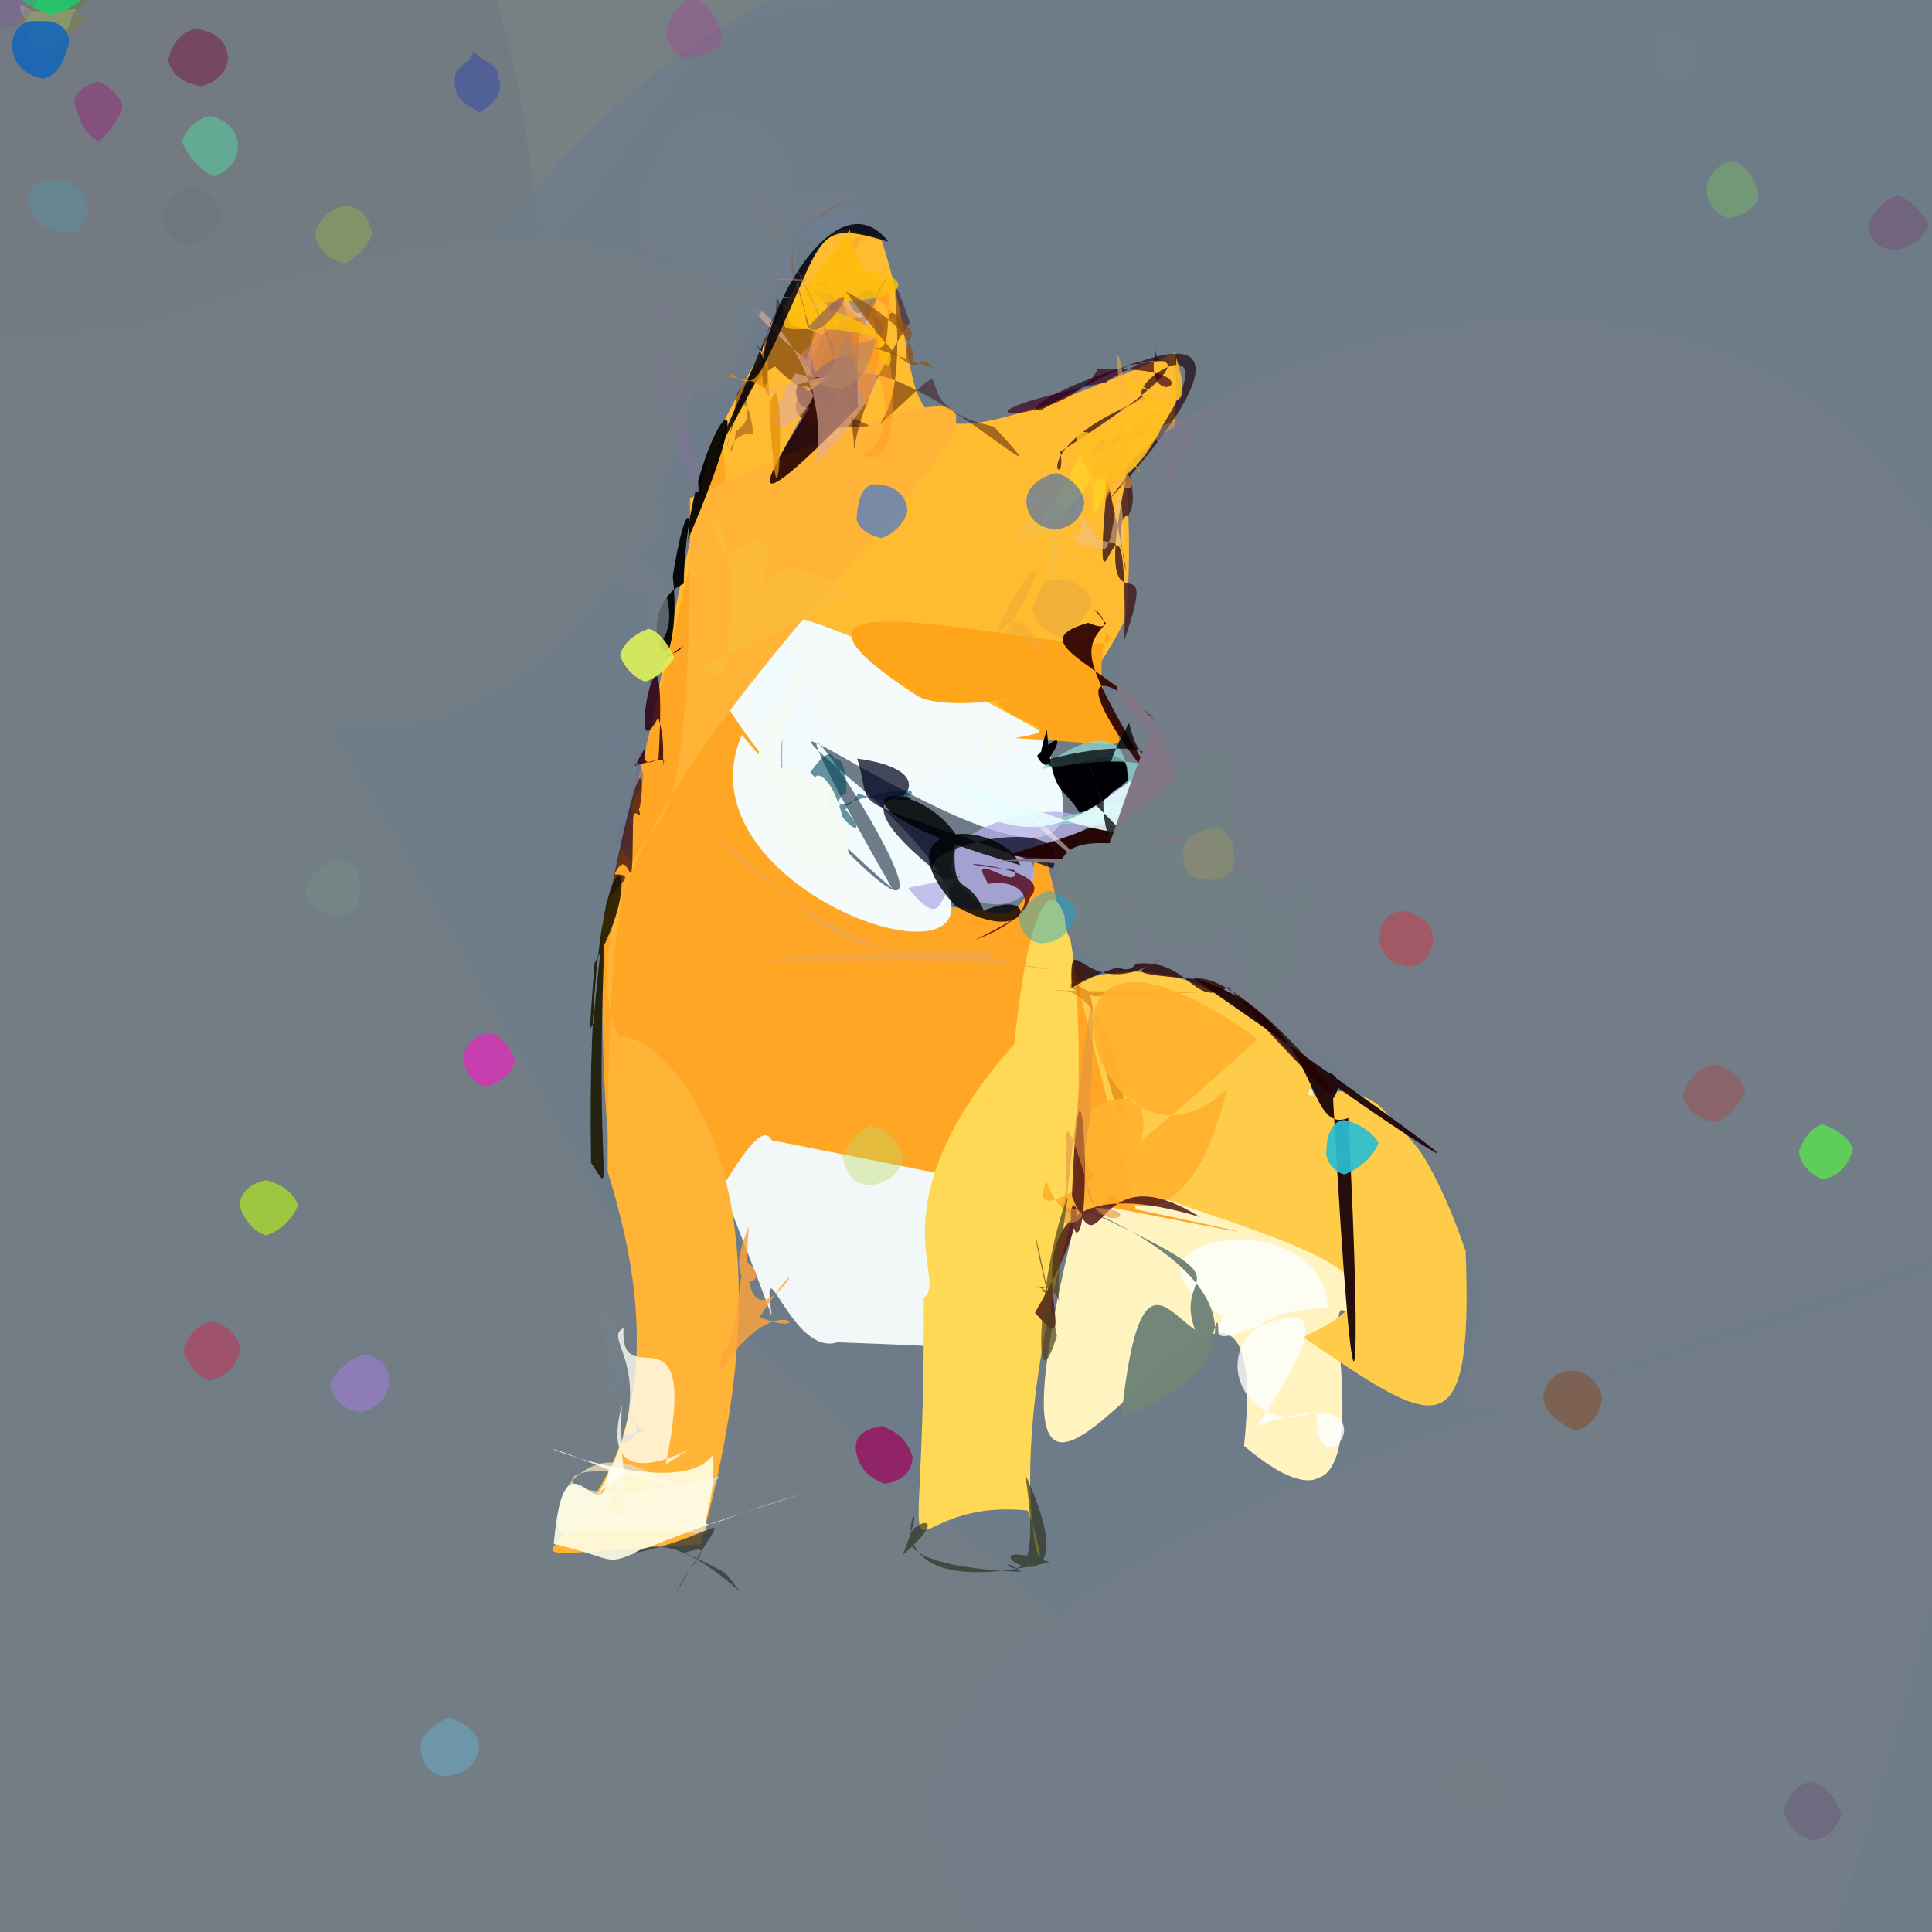 <?xml version="1.0" ?>
<svg xmlns="http://www.w3.org/2000/svg" version="1.1" width="512" height="512">
  <rect width="100%" height="100%" fill="#333333" stroke="none"/>
  <defs/>
  <g>
    <path stroke-width="0" fill="rgb(119, 128, 131)" opacity="1.016" stroke="rgb(139, 182, 153)" stroke-opacity="1.0" stroke-linecap="round" stroke-linejoin="round" d="M 223.625 1.669 C 161.461 3.994 192.774 49.512 66.417 128.988 C 58.177 122.419 55.611 110.843 54.144 87.285 C 58.325 -68.841 69.494 -69.675 85.646 -59.826 C 196.878 -32.085 204.919 -25.527 223.625 1.669"/>
    <path stroke-width="0" fill="rgb(116, 123, 130)" opacity="0.996" stroke="rgb(108, 164, 111)" stroke-opacity="1.0" stroke-linecap="round" stroke-linejoin="round" d="M 144.922 83.547 C 155.182 158.327 160.429 170.85 98.685 172.373 C -60.779 166.43 -47.741 136.505 -41.065 85.294 C -38.506 -35.473 -31.484 -40.575 48.905 -37.214 C 114.278 -39.531 133.515 -46.832 144.922 83.547"/>
    <path stroke-width="0" fill="rgb(115, 125, 134)" opacity="1.012" stroke="rgb(245, 97, 201)" stroke-opacity="1.0" stroke-linecap="round" stroke-linejoin="round" d="M 490.785 531.697 C 350.871 582.886 327.623 574.882 -39.528 555.348 C -75.762 413.137 -51.653 351.971 -47.737 136.961 C -54.354 98.422 -58.181 85.384 144.717 84.586 C 262.762 80.417 394.648 32.966 490.785 531.697"/>
    <path stroke-width="0" fill="rgb(111, 125, 137)" opacity="0.994" stroke="rgb(144, 236, 18)" stroke-opacity="1.0" stroke-linecap="round" stroke-linejoin="round" d="M 551.166 551.152 C 340.953 512.019 281.666 426.261 159.933 320.132 C 78.78 169.031 60.786 157.944 56.996 141.755 C 183.019 27.689 133.565 -25.167 455.249 -47.835 C 555.063 -124.773 573.009 -219.415 551.166 551.152"/>
    <path stroke-width="0" fill="rgb(261, 243, 192)" opacity="1.03" stroke="rgb(5, 212, 198)" stroke-opacity="1.0" stroke-linecap="round" stroke-linejoin="round" d="M 367.16 367.309 C 335.657 300.203 380.298 425.966 329.694 383.197 C 339.924 284.013 245.248 477.25 287.578 313.178 C 240.265 245.595 287.623 227.956 280.481 305.358 C 375.008 218.842 340.398 339.331 367.16 367.309"/>
    <path stroke-width="0" fill="rgb(242, 247, 247)" opacity="1.012" stroke="rgb(249, 203, 117)" stroke-opacity="1.0" stroke-linecap="round" stroke-linejoin="round" d="M 256.666 348.027 C 238.516 359.181 289.261 358.101 221.931 355.721 C 209.867 359.659 201.596 327.691 204.506 348.668 C 185.673 298.297 180.012 293.387 195.254 290.461 C 263.624 316.23 252.037 282.726 256.666 348.027"/>
    <path stroke-width="0" fill="rgb(262, 204, 74)" opacity="1.082" stroke="rgb(30, 163, 36)" stroke-opacity="1.0" stroke-linecap="round" stroke-linejoin="round" d="M 388.41 331.595 C 390.459 385.584 380.346 378.213 345.277 354.324 C 386.016 336.152 328.322 327.376 283.813 308.165 C 230.899 286.259 299.585 219.583 348.152 286.669 C 340.572 300.689 365.693 264.915 388.41 331.595"/>
    <path stroke-width="0" fill="rgb(261, 188, 49)" opacity="0.998" stroke="rgb(133, 105, 67)" stroke-opacity="1.0" stroke-linecap="round" stroke-linejoin="round" d="M 311.546 93.406 C 317.384 242.271 146.295 254.836 235.247 73.105 C 174.481 163.723 159.595 252.103 188.265 118.412 C 224.232 50.149 217.306 60.917 233.304 62.737 C 249.407 109.953 226.176 130.095 311.546 93.406"/>
    <path stroke-width="0" fill="rgb(263, 166, 36)" opacity="1" stroke="rgb(116, 144, 4)" stroke-opacity="1.0" stroke-linecap="round" stroke-linejoin="round" d="M 300.993 320.484 C 317.014 323.908 388.607 338.814 204.502 302.178 C 196.492 286.777 157.715 415.585 159.639 244.714 C 229.508 -33.917 144.65 238.154 260.116 241.065 C 290.233 254.004 255.653 148.308 300.993 320.484"/>
    <path stroke-width="0" fill="rgb(244, 253, 262)" opacity="0.974" stroke="rgb(156, 157, 240)" stroke-opacity="1.0" stroke-linecap="round" stroke-linejoin="round" d="M 228.095 208.752 C 303.482 276.001 175.691 243.45 196.59 194.753 C 300.605 316.369 169.462 118.399 236.366 235.368 C 182.38 189.393 142.509 118.922 275.116 193.411 C 313.289 270.434 172.392 161.771 228.095 208.752"/>
    <path stroke-width="0" fill="rgb(270, 180, 55)" opacity="1.053" stroke="rgb(91, 111, 177)" stroke-opacity="1.0" stroke-linecap="round" stroke-linejoin="round" d="M 171.958 285.833 C 135.634 260.253 224.826 269.328 185.611 409.252 C 94.256 413.998 196.252 421.879 161.044 310.552 C 160.65 160.969 183.872 281.805 182.834 132.024 C 375.941 43.897 104.079 218.426 171.958 285.833"/>
    <path stroke-width="0" fill="rgb(267, 217, 85)" opacity="1.018" stroke="rgb(170, 171, 53)" stroke-opacity="1.0" stroke-linecap="round" stroke-linejoin="round" d="M 283.964 323.534 C 260.778 405.037 283.353 430.795 272.326 400.298 C 233.45 396.407 245.242 435.886 244.798 343.903 C 251.621 339.336 230.979 319.637 268.808 276.587 C 275.716 208.427 291.31 236.219 283.964 323.534"/>
    <path stroke-width="0" fill="rgb(227, 215, 186)" opacity="0.821" stroke="rgb(80, 92, 145)" stroke-opacity="1.0" stroke-linecap="round" stroke-linejoin="round" d="M 160.113 399.695 C 178.567 381.064 143.712 384.427 148.337 406.271 C 208.583 404.169 177.286 412.952 190.55 391.216 C 134.841 405.767 143.571 376.334 187.385 398.491 C 138.819 369.257 179.188 410.041 160.113 399.695"/>
    <path stroke-width="0" fill="rgb(255, 165, 59)" opacity="0.808" stroke="rgb(166, 64, 118)" stroke-opacity="1.0" stroke-linecap="round" stroke-linejoin="round" d="M 196.997 333.767 C 207.568 340.45 189.419 345.401 198.482 325.089 C 194.383 370.499 222.281 317.64 201.284 349.036 C 217.499 355.687 206.043 339.431 190.719 363.709 C 191.881 350.896 192.762 369.519 196.997 333.767"/>
    <path stroke-width="0" fill="rgb(264, 260, 230)" opacity="0.894" stroke="rgb(50, 94, 209)" stroke-opacity="1.0" stroke-linecap="round" stroke-linejoin="round" d="M 189.018 385.417 C 190.23 409.753 175.405 406.592 212.393 395.992 C 146.039 416.388 174.875 415.896 146.753 409.124 C 149.754 375.037 159.529 409.418 161.32 389.505 C 119.855 372.885 178.359 400.988 189.018 385.417"/>
    <path stroke-width="0" fill="rgb(115, 125, 135)" opacity="0.999" stroke="rgb(72, 30, 75)" stroke-opacity="1.0" stroke-linecap="round" stroke-linejoin="round" d="M 445.217 623.124 C -29.853 434.834 496.184 361.838 515.861 332.204 C 263.936 417.625 494.89 360.282 317.228 257.772 C 245.105 259.319 308.106 221.615 298.098 124.088 C 351.304 65.141 700 -16.184 445.217 623.124"/>
    <path stroke-width="0" fill="rgb(170, 105, 29)" opacity="0.714" stroke="rgb(146, 236, 81)" stroke-opacity="1.0" stroke-linecap="round" stroke-linejoin="round" d="M 194.335 80.276 C 198.573 110.857 199.795 110.546 195.036 114.331 C 193.4 126.208 191.653 114.088 199.665 115.062 C 198.479 105.131 196.649 107.08 195.436 108.388 C 197.431 98.29 200.099 118.046 194.335 80.276"/>
    <path stroke-width="0" fill="rgb(68, 31, 31)" opacity="0.862" stroke="rgb(33, 182, 73)" stroke-opacity="1.0" stroke-linecap="round" stroke-linejoin="round" d="M 293.467 127.062 C 304.792 178.139 291.75 131.039 300.09 137.371 C 296.828 135.604 302.633 137.859 298.955 124.119 C 287.649 176.32 308.894 137.571 297.986 169.649 C 298.928 111.357 288.673 180.436 293.467 127.062"/>
    <path stroke-width="0" fill="rgb(269, 165, 26)" opacity="1.067" stroke="rgb(149, 5, 211)" stroke-opacity="1.0" stroke-linecap="round" stroke-linejoin="round" d="M 268.904 195.599 C 284.355 193.067 269.611 192.428 263.934 186.055 C 294.191 179.746 251.02 191.069 242.198 183.803 C 181.735 144.252 307.187 180.669 293.115 167.594 C 285.6 201.693 317.684 198.358 268.904 195.599"/>
    <path stroke-width="0" fill="rgb(30, -11, 16)" opacity="0.676" stroke="rgb(172, 68, 187)" stroke-opacity="1.0" stroke-linecap="round" stroke-linejoin="round" d="M 303.548 105.58 C 295.462 101.758 338.032 76.565 293.49 132.947 C 329.323 93.578 324.379 80.753 275.565 108.833 C 264.191 107.272 353.069 73.719 280.986 119.731 C 283.271 131.584 269.789 119.121 303.548 105.58"/>
    <path stroke-width="0" fill="rgb(59, -16, 26)" opacity="0.693" stroke="rgb(63, 146, 150)" stroke-opacity="1.0" stroke-linecap="round" stroke-linejoin="round" d="M 294.383 101.061 C 288.61 102.492 309.789 93.313 298.814 96.751 C 320.493 93.497 303.516 99.308 306.673 91.226 C 300.625 112.897 327.353 96.642 290.862 97.872 C 283.277 113.332 239.156 112.325 294.383 101.061"/>
    <path stroke-width="0" fill="rgb(-13, -27, -12)" opacity="0.932" stroke="rgb(56, 242, 114)" stroke-opacity="1.0" stroke-linecap="round" stroke-linejoin="round" d="M 178.29 152.708 C 181.253 134.191 183.573 134.059 182.294 143.051 C 206.393 87.081 181.609 113.896 181.215 154.66 C 169.511 160.017 174.076 179.541 181.105 171.171 C 168.51 179.485 181.261 179.381 178.29 152.708"/>
    <path stroke-width="0" fill="rgb(36, -2, -19)" opacity="0.892" stroke="rgb(178, 75, 207)" stroke-opacity="1.0" stroke-linecap="round" stroke-linejoin="round" d="M 218.799 87.876 C 233.099 81.252 226.077 80.787 227.398 107.855 C 182.11 154.437 214.824 108.593 224.941 91.194 C 212.18 125.605 207.194 95.335 214.06 103.665 C 233.931 91.189 204.695 111.748 218.799 87.876"/>
    <path stroke-width="0" fill="rgb(-14, -2, 4)" opacity="1" stroke="rgb(224, 148, 224)" stroke-opacity="1.0" stroke-linecap="round" stroke-linejoin="round" d="M 289.376 222.14 C 286.655 212.789 277.885 225.694 299.077 206.598 C 299.666 191.822 278.137 209.778 274.862 200.239 C 288.796 185.984 270.261 216.084 277.419 193.434 C 279.3 215.418 282.317 204.826 289.376 222.14"/>
    <path stroke-width="0" fill="rgb(39, 44, 26)" opacity="0.638" stroke="rgb(108, 154, 4)" stroke-opacity="1.0" stroke-linecap="round" stroke-linejoin="round" d="M 239.223 412.091 C 251.07 382.623 220.486 427.637 278.175 413.989 C 249.402 404.358 291.842 434.554 271.663 390.638 C 278.036 430.603 259.73 408.5 270.607 416.557 C 211.965 413.945 262.604 391.825 239.223 412.091"/>
    <path stroke-width="0" fill="rgb(117, 129, 139)" opacity="0.727" stroke="rgb(168, 73, 157)" stroke-opacity="1.0" stroke-linecap="round" stroke-linejoin="round" d="M 148.652 359.927 C 194.724 388.149 142.682 383.945 170.55 379.433 C 174.676 379.619 162.897 382.258 158.922 346.567 C 147.818 385.459 154.871 364.089 158.74 345.524 C 173.205 361.992 168.009 375.467 148.652 359.927"/>
    <path stroke-width="0" fill="rgb(69, 17, -14)" opacity="0.501" stroke="rgb(34, 76, 145)" stroke-opacity="1.0" stroke-linecap="round" stroke-linejoin="round" d="M 230.564 112.861 C 197.196 116.628 213.999 94.539 224.874 105.281 C 189.886 66.36 218.702 73.186 195.41 104.084 C 188.203 148.458 194.203 71.636 225.037 104.116 C 229.339 75.536 168.284 84.248 230.564 112.861"/>
    <path stroke-width="0" fill="rgb(46, -5, 20)" opacity="0.849" stroke="rgb(146, 166, 166)" stroke-opacity="1.0" stroke-linecap="round" stroke-linejoin="round" d="M 175.869 202.429 C 175.423 199.99 176.402 196.433 174.434 190.134 C 164.939 208.241 177.376 148.968 174.531 201.081 C 166.815 205.685 174.812 191.162 168.227 202.986 C 180.25 199.27 174.293 203.01 175.869 202.429"/>
    <path stroke-width="0" fill="rgb(51, 0, -14)" opacity="0.446" stroke="rgb(228, 93, 111)" stroke-opacity="1.0" stroke-linecap="round" stroke-linejoin="round" d="M 233.141 112.517 C 243.536 97.664 231.845 58.716 241.091 85.431 C 218.01 119.786 231.253 133.24 223.388 100.301 C 238.024 90.058 287.865 139.35 263.338 113.027 C 235.157 107.128 259.62 88.463 233.141 112.517"/>
    <path stroke-width="0" fill="rgb(227, 173, 154)" opacity="0.631" stroke="rgb(205, 179, 25)" stroke-opacity="1.0" stroke-linecap="round" stroke-linejoin="round" d="M 199.801 104.851 C 239.893 91.37 187.85 134.807 210.777 98.93 C 246.817 108.683 225.616 53.746 213.724 95.297 C 177.783 66.252 222.687 85.73 216.208 123.123 C 254.421 80.517 215.324 103.283 199.801 104.851"/>
    <path stroke-width="0" fill="rgb(238, 194, 139)" opacity="0.565" stroke="rgb(205, 145, 103)" stroke-opacity="1.0" stroke-linecap="round" stroke-linejoin="round" d="M 292.24 145.316 C 280.417 118.596 256.454 141.576 284.997 129.325 C 290.944 152.692 275.967 142.013 291.638 145.015 C 296.166 150.376 295.836 111.096 298.153 144.761 C 271.059 137.715 291.131 146.524 292.24 145.316"/>
    <path stroke-width="0" fill="rgb(114, 109, 141)" opacity="0.636" stroke="rgb(177, 115, 184)" stroke-opacity="1.0" stroke-linecap="round" stroke-linejoin="round" d="M 154.009 192.142 C 168.606 202.204 170.66 198.486 167.2 211.058 C 170.268 216.913 157.298 218.486 167.411 228.255 C 167.943 208.552 168.177 213.413 163.13 218.018 C 175.022 203.784 172.862 203.33 154.009 192.142"/>
    <path stroke-width="0" fill="rgb(179, 173, 231)" opacity="0.757" stroke="rgb(248, 218, 2)" stroke-opacity="1.0" stroke-linecap="round" stroke-linejoin="round" d="M 288.34 220.699 C 298.779 192.823 316.177 220.505 240.649 235.317 C 253.252 250.492 245.401 230.052 262.768 229.789 C 279.372 219.02 277.498 244.008 259.416 238.978 C 231.873 220.321 291.143 207.177 288.34 220.699"/>
    <path stroke-width="0" fill="rgb(-5, 76, 93)" opacity="0.589" stroke="rgb(186, 43, 132)" stroke-opacity="1.0" stroke-linecap="round" stroke-linejoin="round" d="M 214.707 204.73 C 227.484 186.374 217.091 227.208 227.487 210.239 C 241.857 216.798 253.411 202.121 219.603 214.577 C 218.399 195.482 224.912 199.146 224.198 210.115 C 214.938 215.449 241.344 230.587 214.707 204.73"/>
    <path stroke-width="0" fill="rgb(208, 105, -6)" opacity="0.515" stroke="rgb(88, 236, 179)" stroke-opacity="1.0" stroke-linecap="round" stroke-linejoin="round" d="M 288.775 262.871 C 276.736 257.154 292.007 251.533 285.987 261.2 C 289.259 259.632 276.027 260.493 289.994 263.995 C 327.398 262.147 342.281 263.858 279.173 262.455 C 301.55 259.043 302.854 339.076 288.775 262.871"/>
    <path stroke-width="0" fill="rgb(-1, 4, 31)" opacity="0.723" stroke="rgb(41, 158, 147)" stroke-opacity="1.0" stroke-linecap="round" stroke-linejoin="round" d="M 227.151 201.025 C 232.222 216.827 219.937 208.971 279.031 230.159 C 285.687 213.233 234.763 226.222 250.066 232.444 C 213.111 203.631 254.502 212.45 236.953 212.026 C 240.93 211.566 246.51 203.686 227.151 201.025"/>
    <path stroke-width="0" fill="rgb(53, 10, 4)" opacity="0.968" stroke="rgb(238, 156, 136)" stroke-opacity="1.0" stroke-linecap="round" stroke-linejoin="round" d="M 306.138 190.972 C 292.681 176.054 270.355 170.151 288.405 165.051 C 299.537 169.73 284.424 155.142 293.095 165.215 C 286.032 172.77 287.431 175.609 307.671 209.912 C 282.52 178.815 289.22 175.022 306.138 190.972"/>
    <path stroke-width="0" fill="rgb(52, 13, 17)" opacity="0.739" stroke="rgb(186, 79, 101)" stroke-opacity="1.0" stroke-linecap="round" stroke-linejoin="round" d="M 167.772 217.28 C 167.863 212.512 171.149 219.756 168.805 213.089 C 169.627 223.791 173.995 175.471 160.625 242.415 C 159.41 236.234 170.673 231.672 162.872 231.692 C 167.256 221.965 167.492 244.515 167.772 217.28"/>
    <path stroke-width="0" fill="rgb(27, 22, -2)" opacity="0.879" stroke="rgb(57, 64, 14)" stroke-opacity="1.0" stroke-linecap="round" stroke-linejoin="round" d="M 157.909 271.861 C 156.84 267.809 155.433 282.694 157.571 255.196 C 175.012 225.666 154.877 207.657 156.641 308.175 C 163.571 318.531 156.938 314.048 160.649 239.34 C 153.784 294.802 158.689 279.8 157.909 271.861"/>
    <path stroke-width="0" fill="rgb(253, 258, 257)" opacity="0.804" stroke="rgb(6, 17, 173)" stroke-opacity="1.0" stroke-linecap="round" stroke-linejoin="round" d="M 348.926 373.964 C 348.265 400.287 373.735 363.235 333.098 377.961 C 370.843 321.922 312.734 368.696 324.372 348.815 C 287.792 327.838 350.769 317.153 351.955 346.723 C 314.393 346.728 326.947 383.147 348.926 373.964"/>
    <path stroke-width="0" fill="rgb(33, 11, 12)" opacity="0.978" stroke="rgb(136, 228, 252)" stroke-opacity="1.0" stroke-linecap="round" stroke-linejoin="round" d="M 316.14 259.171 C 410.644 324.758 382.011 307.799 352.909 287.072 C 344.091 282.623 359.129 282.533 353.284 291.172 C 359.01 395.433 361.22 370.215 357.3 296.279 C 345.118 301.035 351.354 269.424 316.14 259.171"/>
    <path stroke-width="0" fill="rgb(-4, -7, -1)" opacity="0.808" stroke="rgb(81, 97, 150)" stroke-opacity="1.0" stroke-linecap="round" stroke-linejoin="round" d="M 253.217 221 C 239.911 202.323 210.745 212.412 270.382 229.275 C 265.159 216.787 232.196 216.943 253.067 239.945 C 272.786 251.897 276.34 234.485 260.703 241.355 C 256.181 230.567 251.834 239.653 253.217 221"/>
    <path stroke-width="0" fill="rgb(282, 268, 245)" opacity="0.78" stroke="rgb(160, 222, 69)" stroke-opacity="1.0" stroke-linecap="round" stroke-linejoin="round" d="M 176.423 388.122 C 197.39 374.189 156.287 404.305 164.788 372.512 C 163.73 396.689 169.146 386.983 158.511 395.811 C 176.746 363.547 158.825 354.898 165.265 351.953 C 164.058 370.799 185.704 342.905 176.423 388.122"/>
    <path stroke-width="0" fill="rgb(114, 132, 120)" opacity="0.983" stroke="rgb(47, 242, 175)" stroke-opacity="1.0" stroke-linecap="round" stroke-linejoin="round" d="M 318.622 356.635 C 320.396 363.589 322.906 342.66 322.876 353.813 C 312.569 357.726 302.739 322.26 297.152 375.636 C 340.076 359.204 321.892 333.818 284.367 319.081 C 338.601 344.051 306.261 333.466 318.622 356.635"/>
    <path stroke-width="0" fill="rgb(38, -12, -2)" opacity="0.768" stroke="rgb(241, 186, 64)" stroke-opacity="1.0" stroke-linecap="round" stroke-linejoin="round" d="M 283.988 261.767 C 283.316 243.079 287.093 267.083 307.676 254.141 C 304.264 257.05 294.508 257.757 316.314 259.403 C 333.399 255.974 384.842 328.473 325.498 261.518 C 313.473 269.37 315.444 243.922 283.988 261.767"/>
    <path stroke-width="0" fill="rgb(-13, -2, 14)" opacity="0.851" stroke="rgb(132, 6, 52)" stroke-opacity="1.0" stroke-linecap="round" stroke-linejoin="round" d="M 202.595 102.768 C 206.131 97.314 195.312 83.659 202.002 93.44 C 201.293 90.236 216.006 59.939 189.43 120.586 C 222.14 65.784 210.223 56.434 235.433 64.08 C 220.667 44.898 198.033 89.71 202.595 102.768"/>
    <path stroke-width="0" fill="rgb(33, -2, -14)" opacity="0.945" stroke="rgb(182, 100, 144)" stroke-opacity="1.0" stroke-linecap="round" stroke-linejoin="round" d="M 306.539 193.242 C 301.22 191.774 312.434 220.235 303.502 221.072 C 300.28 192.687 319.632 203.352 297.876 221.141 C 291.646 222.274 326.961 232.134 266.813 226.665 C 285.463 220.821 308.987 216.403 306.539 193.242"/>
    <path stroke-width="0" fill="rgb(198, 124, 117)" opacity="0.551" stroke="rgb(140, 149, 245)" stroke-opacity="1.0" stroke-linecap="round" stroke-linejoin="round" d="M 218.185 74.405 C 227.294 93.642 202.292 91.25 216.342 98.59 C 232.128 68.347 208.872 72.13 181.608 77.308 C 202.79 83.702 178.474 100.636 188.833 75.692 C 218.946 69.737 247.442 83.511 218.185 74.405"/>
    <path stroke-width="0" fill="rgb(82, 6, 25)" opacity="0.802" stroke="rgb(61, 25, 4)" stroke-opacity="1.0" stroke-linecap="round" stroke-linejoin="round" d="M 273.023 237.816 C 281.399 228.646 238.517 227.394 268.814 230.548 C 270.553 237.183 255.381 223.903 261.918 234.244 C 271.655 232.375 279.019 241.496 258.283 249.129 C 271.345 242.652 271.703 241.414 273.023 237.816"/>
    <path stroke-width="0" fill="rgb(268, 178, 46)" opacity="0.928" stroke="rgb(86, 245, 59)" stroke-opacity="1.0" stroke-linecap="round" stroke-linejoin="round" d="M 277.307 312.987 C 276.136 316.291 268.237 334.556 333.316 275.379 C 263.12 224.425 290.664 321.374 325.12 288.627 C 310.811 349.955 273.047 303.606 291.808 292.487 C 319.669 281.025 288.307 344.704 277.307 312.987"/>
    <path stroke-width="0" fill="rgb(258, 251, 236)" opacity="0.481" stroke="rgb(240, 203, 160)" stroke-opacity="1.0" stroke-linecap="round" stroke-linejoin="round" d="M 260.759 185.333 C 260.237 203.612 266.283 214.551 296.443 236.198 C 300.839 216.586 308.955 217.456 305.874 210.863 C 308.207 258.378 267.677 232.788 287.312 228.82 C 256.606 198.524 267.261 216.949 260.759 185.333"/>
    <path stroke-width="0" fill="rgb(79, 21, 22)" opacity="0.845" stroke="rgb(88, 37, 250)" stroke-opacity="1.0" stroke-linecap="round" stroke-linejoin="round" d="M 274.276 347.883 C 294.486 313.113 279.511 315.89 285.087 326.574 C 289.953 328.856 286.342 260.029 284.065 316.943 C 292.787 339.191 288.918 304.409 317.944 322.496 C 253.88 303.241 292.361 368.955 274.276 347.883"/>
    <path stroke-width="0" fill="rgb(109, 131, 155)" opacity="0.393" stroke="rgb(126, 163, 93)" stroke-opacity="1.0" stroke-linecap="round" stroke-linejoin="round" d="M 202.763 71.179 C 210.99 65.124 219.395 72.642 204.65 67.003 C 209.711 61.542 211.833 34.69 206.906 61.202 C 207.851 69.51 227.792 58.058 229.94 56.421 C 199.081 53.695 220.076 81.218 202.763 71.179"/>
    <path stroke-width="0" fill="rgb(114, 125, 136)" opacity="0.865" stroke="rgb(209, 48, 130)" stroke-opacity="1.0" stroke-linecap="round" stroke-linejoin="round" d="M 230.157 50.463 C 193.446 51.409 179.092 47.862 183.923 66.869 C 163.294 98.307 159.605 109.078 181.84 105.595 C 231.958 60.987 208.419 18.749 178.864 33.211 C 149.192 82.906 190.379 72.336 230.157 50.463"/>
    <path stroke-width="0" fill="rgb(256, 136, 23)" opacity="0.477" stroke="rgb(24, 219, 248)" stroke-opacity="1.0" stroke-linecap="round" stroke-linejoin="round" d="M 229.647 108.45 C 224.055 89.376 222.016 82.284 238.32 84.228 C 215.782 65.241 233.379 73.687 228.184 87.924 C 234.104 94.381 231.064 90.397 232.269 75.512 C 232.354 82.281 241.229 62.203 229.647 108.45"/>
    <path stroke-width="0" fill="rgb(262, 151, 29)" opacity="0.458" stroke="rgb(103, 59, 33)" stroke-opacity="1.0" stroke-linecap="round" stroke-linejoin="round" d="M 228.371 62.613 C 215.192 66.52 218.932 79.97 234.861 89.618 C 239.556 115.26 234.305 124.532 228.498 120.209 C 239.474 118.5 235.681 81.302 216.02 98.737 C 212.342 83.639 219.532 85.51 228.371 62.613"/>
    <path stroke-width="0" fill="rgb(229, 143, 13)" opacity="0.76" stroke="rgb(185, 2, 196)" stroke-opacity="1.0" stroke-linecap="round" stroke-linejoin="round" d="M 177.762 99.865 C 190.818 80.724 194.948 114.113 203.4 94.838 C 206.233 172.267 209.219 80.172 203.37 110.572 C 208.966 93.137 175.515 104.114 174.481 96.077 C 194.231 109.104 194.984 83.18 177.762 99.865"/>
    <path stroke-width="0" fill="rgb(123, 118, 144)" opacity="0.905" stroke="rgb(66, 116, 174)" stroke-opacity="1.0" stroke-linecap="round" stroke-linejoin="round" d="M 179.27 99.833 C 177.396 94.159 196.348 167.687 174.649 105.261 C 151.178 112.478 135.227 140.27 162.646 110.648 C 175.239 107.032 175.81 101.653 170.59 60.854 C 187.613 113.96 180.208 112.64 179.27 99.833"/>
    <path stroke-width="0" fill="rgb(181, 131, 98)" opacity="0.595" stroke="rgb(72, 96, 46)" stroke-opacity="1.0" stroke-linecap="round" stroke-linejoin="round" d="M 221.097 90.118 C 212.846 91.513 252.106 93.768 223.122 77.472 C 240.93 79.974 228.682 114.882 213.976 98.65 C 212.834 111.241 238.075 78.802 214.909 76.868 C 223.366 82.589 229.762 100.444 221.097 90.118"/>
    <path stroke-width="0" fill="rgb(117, 125, 132)" opacity="0.608" stroke="rgb(147, 244, 164)" stroke-opacity="1.0" stroke-linecap="round" stroke-linejoin="round" d="M 224.869 79.095 C 177.48 77.461 205.953 84.05 185.138 97.654 C 170.636 166.084 108.932 262.263 -44.088 119.888 C 179.74 18.023 155.975 85.274 226.561 78.603 C 237.651 70.533 227.431 91.133 224.869 79.095"/>
    <path stroke-width="0" fill="rgb(116, 124, 133)" opacity="0.969" stroke="rgb(109, 130, 136)" stroke-opacity="1.0" stroke-linecap="round" stroke-linejoin="round" d="M 197.428 92.006 C 200.434 83.481 152.959 83.864 166.594 96.799 C 180.227 127.511 153.783 136.763 171.908 81.346 C 151.971 91.024 161.002 76.323 159.378 74.092 C 187.574 97.679 184.858 119.871 197.428 92.006"/>
    <path stroke-width="0" fill="rgb(125, 121, 144)" opacity="0.605" stroke="rgb(70, 32, 100)" stroke-opacity="1.0" stroke-linecap="round" stroke-linejoin="round" d="M 287.556 121.214 C 297.662 109.659 287.603 122.809 298.385 130.348 C 280.318 117.321 314.526 97.996 308.893 136.782 C 310.275 126.243 314.788 108.421 335.08 103.133 C 324.481 108.658 326.869 104.213 287.556 121.214"/>
    <path stroke-width="0" fill="rgb(225, 145, 68)" opacity="0.591" stroke="rgb(47, 230, 138)" stroke-opacity="1.0" stroke-linecap="round" stroke-linejoin="round" d="M 281.453 320.204 C 284.887 312.626 277.872 278.543 290.064 320.101 C 309.243 320.529 280.927 333.855 288.825 297.323 C 290.816 249.275 289.514 256.393 281.96 324.049 C 286.778 324.971 289.922 319.661 281.453 320.204"/>
    <path stroke-width="0" fill="rgb(251, 176, 72)" opacity="0.535" stroke="rgb(224, 116, 184)" stroke-opacity="1.0" stroke-linecap="round" stroke-linejoin="round" d="M 305.356 117.699 C 290.665 104.033 297.034 70.063 299.447 122.565 C 296.89 116.013 299.364 88.906 296.182 120.58 C 308.402 140.386 286.405 119.09 286.564 129.28 C 288.689 121.109 284.568 115.914 305.356 117.699"/>
    <path stroke-width="0" fill="rgb(270, 213, 35)" opacity="0.669" stroke="rgb(230, 175, 178)" stroke-opacity="1.0" stroke-linecap="round" stroke-linejoin="round" d="M 308.858 104.64 C 298.113 118.492 288.55 132.546 273.042 142.176 C 291.787 118.462 289.136 98.388 289.735 136.847 C 314.741 96.632 287.613 103.943 302.616 125.737 C 283.364 102.542 308.701 134.898 308.858 104.64"/>
    <path stroke-width="0" fill="rgb(255, 168, 32)" opacity="0.641" stroke="rgb(203, 244, 116)" stroke-opacity="1.0" stroke-linecap="round" stroke-linejoin="round" d="M 282.317 137.466 C 296.535 121.705 294.35 105.71 292.619 133.522 C 309.95 94.572 294.336 124.915 304.287 111.803 C 308.646 114.719 281.615 125.291 311.336 106.057 C 290.688 126.821 295.986 117.033 282.317 137.466"/>
    <path stroke-width="0" fill="rgb(241, 190, 77)" opacity="0.658" stroke="rgb(65, 216, 8)" stroke-opacity="1.0" stroke-linecap="round" stroke-linejoin="round" d="M 296.513 116.771 C 280.502 138.091 283.075 144.045 277.842 130.608 C 274.192 140.217 281.909 128.817 277.089 159.887 C 279.157 145.539 286.776 139.055 269.055 142.527 C 274.781 130.43 272.974 152.956 296.513 116.771"/>
    <path stroke-width="0" fill="rgb(83, 66, 23)" opacity="0.712" stroke="rgb(90, 90, 4)" stroke-opacity="1.0" stroke-linecap="round" stroke-linejoin="round" d="M 274.725 340.913 C 281.498 343.571 273.39 342.456 277.24 341.027 C 275.13 333.48 270.828 308.97 280.097 353.99 C 273.094 376.366 275.52 335.421 282.967 317.135 C 276.547 359.951 286.156 341.154 274.725 340.913"/>
    <path stroke-width="0" fill="rgb(240, 169, 56)" opacity="0.505" stroke="rgb(221, 115, 83)" stroke-opacity="1.0" stroke-linecap="round" stroke-linejoin="round" d="M 297.434 239.767 C 309.389 180.641 319.286 206.498 300.381 236.696 C 281.911 183.044 272.94 151.016 262.636 170.664 C 274.22 143.895 280.52 146.095 266.189 167.914 C 275.413 166.161 288.3 187.245 297.434 239.767"/>
    <path stroke-width="0" fill="rgb(115, 125, 135)" opacity="0.773" stroke="rgb(17, 64, 56)" stroke-opacity="1.0" stroke-linecap="round" stroke-linejoin="round" d="M 170.441 143.073 C 177.043 121.957 168.058 127.701 172.829 171.728 C 182.097 168.281 176.808 142.923 159.713 147.064 C 177.133 152.196 189.416 122.993 148.821 131.662 C 160.48 158.698 177.864 166.682 170.441 143.073"/>
    <path stroke-width="0" fill="rgb(250, 188, 59)" opacity="0.707" stroke="rgb(33, 3, 29)" stroke-opacity="1.0" stroke-linecap="round" stroke-linejoin="round" d="M 226.11 157.389 C 195.227 138.792 204.545 163.743 194.942 181.242 C 209.741 133.864 202.339 141.676 192.763 147.522 C 180.249 128.133 199.524 131.941 191.702 179.058 C 177.442 177.429 187.571 177.736 226.11 157.389"/>
    <path stroke-width="0" fill="rgb(11, 20, 23)" opacity="0.734" stroke="rgb(162, 125, 252)" stroke-opacity="1.0" stroke-linecap="round" stroke-linejoin="round" d="M 297.165 218.871 C 294.29 273.592 279.076 209.499 303.116 242.763 C 286.838 220.124 299.558 210.099 296.823 235.793 C 291.785 189.411 288.272 212.423 291.389 204.141 C 293.68 224.099 321.072 254.017 297.165 218.871"/>
    <path stroke-width="0" fill="rgb(155, 149, 130)" opacity="0.711" stroke="rgb(199, 73, 61)" stroke-opacity="1.0" stroke-linecap="round" stroke-linejoin="round" d="M 319.948 213.508 C 303.401 218.102 295.885 222.582 317.198 234.464 C 302.04 224.276 306.625 216.103 286.962 237.851 C 305.412 244.198 312.052 235.263 298.396 235.006 C 301.205 230.19 323.703 208.068 319.948 213.508"/>
    <path stroke-width="0" fill="rgb(121, 143, 174)" opacity="0.667" stroke="rgb(141, 73, 180)" stroke-opacity="1.0" stroke-linecap="round" stroke-linejoin="round" d="M 212.676 215.535 C 206.019 201.91 207.325 206.629 207.465 190.904 C 203.464 221.516 219.426 216.459 227.393 212.137 C 223.551 214.894 223.148 216.931 208.858 215.255 C 210.524 215.162 215.059 217.24 212.676 215.535"/>
    <path stroke-width="0" fill="rgb(144, 216, 213)" opacity="0.715" stroke="rgb(91, 211, 235)" stroke-opacity="1.0" stroke-linecap="round" stroke-linejoin="round" d="M 275.844 203.79 C 284.413 196.409 311.954 181.239 291.404 238.486 C 305.83 236.577 334.687 216.148 274.198 218.534 C 305.263 210.337 311.844 207.776 311.967 216.758 C 316.691 198.945 294.727 200.711 275.844 203.79"/>
    <path stroke-width="0" fill="rgb(246, 251, 245)" opacity="0.979" stroke="rgb(247, 230, 75)" stroke-opacity="1.0" stroke-linecap="round" stroke-linejoin="round" d="M 201.319 210.389 C 208.505 213.412 200.036 196.231 215.793 206.85 C 216.095 202.905 223.502 207.145 225.031 228.223 C 223.253 237.143 189.575 231.477 214.336 176.72 C 221.792 169.364 196.835 184.673 201.319 210.389"/>
    <path stroke-width="0" fill="rgb(233, 254, 264)" opacity="0.883" stroke="rgb(63, 27, 242)" stroke-opacity="1.0" stroke-linecap="round" stroke-linejoin="round" d="M 301.474 222.894 C 284.847 225.928 313.121 216.054 315.207 213.951 C 305.643 185.162 293.974 227.039 264.563 217.78 C 244.992 195.448 226.339 198.675 277.993 215.859 C 318.19 231.168 328.882 206.323 301.474 222.894"/>
    <path stroke-width="0" fill="rgb(51, 55, 52)" opacity="0.763" stroke="rgb(175, 14, 186)" stroke-opacity="1.0" stroke-linecap="round" stroke-linejoin="round" d="M 196.272 421.952 C 193.487 419.675 178.194 404.875 168.006 411.607 C 194.351 406.131 194.198 395.557 179.105 422.398 C 182.887 413.766 190.775 408.584 181.422 411.487 C 195.733 418.257 191.069 416.016 196.272 421.952"/>
    <path stroke-width="0" fill="rgb(-17, -6, 4)" opacity="0.755" stroke="rgb(69, 96, 95)" stroke-opacity="1.0" stroke-linecap="round" stroke-linejoin="round" d="M 299.242 191.587 C 278.33 226.909 311.303 243.34 319.804 235.23 C 300.493 239.354 287.207 246.388 305.599 227.173 C 308.686 240.644 307.145 225.187 276.597 201.53 C 318.193 190.566 304.142 213.467 299.242 191.587"/>
    <path stroke-width="0" fill="rgb(268, 190, 7)" opacity="0.788" stroke="rgb(213, 60, 128)" stroke-opacity="1.0" stroke-linecap="round" stroke-linejoin="round" d="M 211.304 80.242 C 247.867 86.002 233.493 108.118 232.58 89.565 C 206.973 81.626 196.078 99.835 225.218 60.881 C 228.724 85.042 246.949 67.391 225.891 75.516 C 226.65 65.359 260.799 80.673 211.304 80.242"/>
    <path stroke-width="0" fill="rgb(236, 167, 82)" opacity="0.665" stroke="rgb(18, 74, 38)" stroke-opacity="1.0" stroke-linecap="round" stroke-linejoin="round" d="M 279.232 256.946 C 268.545 256.493 257.883 252.318 263.904 251.799 C 212.718 254.962 221.591 244.555 186.741 219.414 C 230.608 262.975 262.611 249.069 208.049 253.653 C 187.352 256.996 249.304 251.632 279.232 256.946"/>
    <path stroke-width="0" fill="rgb(144, 97, 85)" opacity="0.688" stroke="rgb(33, 154, 97)" stroke-opacity="1.0" stroke-linecap="round" stroke-linejoin="round" d="M 224.023 52.873 C 198.386 66.177 216.223 81.04 210.361 73.609 C 211.226 75.728 209.071 66.974 213.417 82.56 C 213.226 99.985 235.966 63.693 214.471 86.3 C 207.403 64.389 207.76 63.686 224.023 52.873"/>
    <path stroke-width="0" fill="rgb(130, 119, 134)" opacity="1.011" stroke="rgb(246, 139, 70)" stroke-opacity="1.0" stroke-linecap="round" stroke-linejoin="round" d="M 303.317 241.846 C 291.224 244.543 276.344 232.325 331.033 228.627 C 312.536 233.47 296.041 225.103 263.942 228.24 C 301.592 227.144 285.079 242.504 304.827 194.219 C 274.502 162.062 334.919 198.538 303.317 241.846"/>
    <path stroke-width="0" fill="rgb(157, 118, 95)" opacity="0.374" stroke="rgb(228, 103, 140)" stroke-opacity="1.0" stroke-linecap="round" stroke-linejoin="round" d="M 219.426 98.48 C 222.892 90.533 218.986 88.32 222.787 96.405 C 206.846 58.209 202.765 59.472 205.791 61.798 C 209.655 57.876 207.029 69.324 200.559 51.408 C 214.201 75.993 224.79 98.864 219.426 98.48"/>
    <path stroke-width="0" fill="rgb(112, 128, 132)" opacity="0.997" stroke="rgb(116, 102, 63)" stroke-opacity="1.0" stroke-linecap="round" stroke-linejoin="round" d="M 326.041 197.054 C 284.011 224.651 287.857 228.954 317.891 219.972 C 301.138 230.383 278.512 213.055 280.07 237.169 C 303.631 276.038 307.632 247.65 294.036 234.803 C 306.991 249.434 331.73 274.486 326.041 197.054"/>
    <path stroke-width="0" fill="rgb(146, 80, 12)" opacity="0.686" stroke="rgb(79, 95, 133)" stroke-opacity="1.0" stroke-linecap="round" stroke-linejoin="round" d="M 231.539 92.138 C 257.524 100.924 266.09 104.144 247.3 97.544 C 241.449 90.555 246.928 109.103 224.174 77.215 C 255.747 94.352 234.227 103.767 241.844 88.293 C 230.731 73.465 239.042 94.127 231.539 92.138"/>
    <path stroke-width="0" fill="rgb(111, 125, 131)" opacity="0.867" stroke="rgb(85, 235, 219)" stroke-opacity="1.0" stroke-linecap="round" stroke-linejoin="round" d="M 314.466 241.638 C 312.006 242.485 302.685 239.202 365.328 240.339 C 349.832 244.096 341.431 234.407 339.674 225.411 C 358.016 276.936 312.974 270.5 335.726 234 C 307.653 231.771 367.482 262.015 314.466 241.638"/>
    <path stroke-width="0" fill="rgb(277, 190, 32)" opacity="0.856" stroke="rgb(64, 113, 26)" stroke-opacity="1.0" stroke-linecap="round" stroke-linejoin="round" d="M 300.373 104.799 C 289.818 87.738 320.714 123.078 311.716 94.779 C 312.252 117.697 289.275 144.301 284.999 113.995 C 314.225 120.718 311.895 88.398 293.529 115.003 C 316.774 111.824 302.185 98.051 300.373 104.799"/>
    <path stroke-width="0" fill="rgb(45, 66, 173)" opacity="0.483" stroke="rgb(0, 0, 0)" stroke-opacity="0.0" stroke-linecap="round" stroke-linejoin="round" d="M 131.885 19.985 C 133.863 24.279 131.375 27.226 127.032 29.79 C 122.179 27.155 119.88 25.152 120.672 20.01 C 120.512 17.828 125.749 15.901 125.309 13.564 C 127.92 16.283 132.279 17.136 131.885 19.985"/>
    <path stroke-width="0" fill="rgb(119, 125, 137)" opacity="0.246" stroke="rgb(0, 0, 0)" stroke-opacity="0.0" stroke-linecap="round" stroke-linejoin="round" d="M 450.112 15.765 C 451.453 19.156 448.04 21.243 444.001 20.961 C 440.107 21.175 436.896 18.876 437.796 15.849 C 437.021 10.365 439.129 6.798 442.184 8.437 C 447.347 9.218 450.553 11.397 450.112 15.765"/>
    <path stroke-width="0" fill="rgb(87, 132, 59)" opacity="0.453" stroke="rgb(0, 0, 0)" stroke-opacity="0.0" stroke-linecap="round" stroke-linejoin="round" d="M 19.211 2.908 C 19.304 5.741 17.255 9.433 15.3 12.629 C 19.001 11.875 15.165 8.954 12.681 6.651 C 12.316 1.929 12.927 -1.632 20.907 -3.188 C 24.769 -1.785 23.514 1.77 19.211 2.908"/>
    <path stroke-width="0" fill="rgb(142, 170, 153)" opacity="0.793" stroke="rgb(0, 0, 0)" stroke-opacity="0.0" stroke-linecap="round" stroke-linejoin="round" d="M 19.327 3.305 C 17.689 10.066 15.146 12.935 13.814 13.17 C 9.091 13.155 6.743 11.158 6.633 5.171 C 4.246 0.825 5.152 0.472 8.732 2.935 C 16.389 3.251 21.987 1.548 19.327 3.305"/>
    <path stroke-width="0" fill="rgb(137, 130, 40)" opacity="0.322" stroke="rgb(0, 0, 0)" stroke-opacity="0.0" stroke-linecap="round" stroke-linejoin="round" d="M 22.536 5.209 C 19.395 7.936 16.335 10.837 14.745 13.539 C 12.229 13.775 8.57 11.395 5.878 5.816 C 6.102 0.117 8.594 -2.915 13.629 -1.012 C 18.67 1.481 21.471 4.382 22.536 5.209"/>
    <path stroke-width="0" fill="rgb(26, 206, 109)" opacity="0.854" stroke="rgb(0, 0, 0)" stroke-opacity="0.0" stroke-linecap="round" stroke-linejoin="round" d="M 23.091 -1.874 C 21.257 1.059 16.947 2.9 13.694 3.912 C 11.19 3.015 6.635 1.608 4.827 -1.221 C 7.32 -6.404 10.248 -9.332 14.248 -10.404 C 18.248 -9.332 21.176 -6.404 23.091 -1.874"/>
    <path stroke-width="0" fill="rgb(140, 62, 123)" opacity="0.672" stroke="rgb(0, 0, 0)" stroke-opacity="0.0" stroke-linecap="round" stroke-linejoin="round" d="M 32.411 28.56 C 31.729 30.898 29.434 34.769 26.224 37.449 C 23.093 36.278 21.13 32.362 19.68 27.502 C 19.156 24.628 22.982 22.38 26.141 21.548 C 29.848 23.34 32.434 26.285 32.411 28.56"/>
    <path stroke-width="0" fill="rgb(69, 67, 89)" opacity="0.077" stroke="rgb(0, 0, 0)" stroke-opacity="0.0" stroke-linecap="round" stroke-linejoin="round" d="M 58.573 57.231 C 57.809 60.986 55.05 64.024 50.809 64.685 C 46.433 64.837 43.58 62.065 43.121 57.287 C 43.88 52.79 46.888 50.215 51.351 49.208 C 55.059 50.409 57.828 53.564 58.573 57.231"/>
    <path stroke-width="0" fill="rgb(87, 49, 65)" opacity="0.758" stroke="rgb(0, 0, 0)" stroke-opacity="0.0" stroke-linecap="round" stroke-linejoin="round" d="M -1.402 -82.477 C -2.473 -78.477 -5.402 -75.549 -9.402 -74.477 C -13.402 -75.549 -16.33 -78.477 -17.402 -82.477 C -16.33 -86.477 -13.402 -89.405 -9.402 -90.477 C -5.402 -89.405 -2.473 -86.477 -1.402 -82.477"/>
    <path stroke-width="0" fill="rgb(44, 192, 211)" opacity="0.918" stroke="rgb(0, 0, 0)" stroke-opacity="0.0" stroke-linecap="round" stroke-linejoin="round" d="M 365.362 302.937 C 363.683 306.747 360.624 309.489 356.36 311.247 C 353.867 310.827 350.972 307.701 351.521 304.637 C 351.595 300.035 353.732 296.536 356.476 296.862 C 360.771 297.928 364.254 300.653 365.362 302.937"/>
    <path stroke-width="0" fill="rgb(21, 102, 183)" opacity="0.898" stroke="rgb(0, 0, 0)" stroke-opacity="0.0" stroke-linecap="round" stroke-linejoin="round" d="M 18.291 11.429 C 16.9 16.092 15.433 20.094 11.368 20.872 C 6.199 19.698 3.527 16.965 3.213 12.228 C 3.306 7.545 6.11 5.053 10.552 5.636 C 15.331 5.051 18.362 7.719 18.291 11.429"/>
    <path stroke-width="0" fill="rgb(18, 170, 216)" opacity="0.433" stroke="rgb(0, 0, 0)" stroke-opacity="0.0" stroke-linecap="round" stroke-linejoin="round" d="M 285.246 242.157 C 283.783 246.672 281.229 249.442 276.934 249.921 C 273.247 250.414 270.741 247.297 269.855 243.441 C 271.439 239.946 274.582 237.108 277.959 235.975 C 281.323 236.771 284.769 239.07 285.246 242.157"/>
    <path stroke-width="0" fill="rgb(151, 173, 79)" opacity="0.469" stroke="rgb(0, 0, 0)" stroke-opacity="0.0" stroke-linecap="round" stroke-linejoin="round" d="M 98.648 61.992 C 97.428 65.378 94.358 68.411 91.16 69.855 C 87.028 68.627 84.157 66.071 83.462 62.008 C 84.403 58.264 87.242 55.272 91.408 54.608 C 95.468 54.573 97.923 57.727 98.648 61.992"/>
    <path stroke-width="0" fill="rgb(24, 205, 249)" opacity="0.136" stroke="rgb(0, 0, 0)" stroke-opacity="0.0" stroke-linecap="round" stroke-linejoin="round" d="M 23.138 55.171 C 22.726 59.978 20.271 62.925 16.307 61.645 C 11.845 61.118 8.786 58.449 7.326 54.197 C 7.135 49.701 9.939 47.037 15.315 47.988 C 19.716 47.607 22.505 50.545 23.138 55.171"/>
    <path stroke-width="0" fill="rgb(237, 181, 207)" opacity="0.455" stroke="rgb(0, 0, 0)" stroke-opacity="0.0" stroke-linecap="round" stroke-linejoin="round" d="M 10.128 -148.796 C 9.057 -144.796 6.128 -141.868 2.128 -140.796 C -1.872 -141.868 -4.8 -144.796 -5.872 -148.796 C -4.8 -152.796 -1.872 -155.725 2.128 -156.796 C 6.128 -155.725 9.057 -152.796 10.128 -148.796"/>
    <path stroke-width="0" fill="rgb(175, 228, 37)" opacity="0.714" stroke="rgb(0, 0, 0)" stroke-opacity="0.0" stroke-linecap="round" stroke-linejoin="round" d="M 78.945 319.491 C 77.281 323.443 73.883 326.451 70.479 327.377 C 67.492 326.53 64.749 323.406 63.49 319.564 C 63.566 315.796 66.75 313.439 70.536 312.782 C 74.651 313.826 77.957 316.13 78.945 319.491"/>
    <path stroke-width="0" fill="rgb(146, 34, 102)" opacity="0.962" stroke="rgb(0, 0, 0)" stroke-opacity="0.0" stroke-linecap="round" stroke-linejoin="round" d="M 241.829 386.11 C 241.843 390.13 238.63 392.692 234.438 393.215 C 230.552 391.788 227.62 389.202 226.869 384.59 C 226.207 380.489 229.198 378.641 233.637 377.946 C 237.651 379.191 240.661 381.924 241.829 386.11"/>
    <path stroke-width="0" fill="rgb(188, 219, 100)" opacity="0.396" stroke="rgb(0, 0, 0)" stroke-opacity="0.0" stroke-linecap="round" stroke-linejoin="round" d="M 239.441 306.614 C 238.566 310.699 235.581 313.372 230.586 314.128 C 226.545 314.063 223.996 311.026 223.268 306.431 C 224.59 302.728 227.6 299.573 230.832 298.236 C 235.365 299.572 238.303 302.24 239.441 306.614"/>
    <path stroke-width="0" fill="rgb(121, 11, 56)" opacity="0.442" stroke="rgb(0, 0, 0)" stroke-opacity="0.0" stroke-linecap="round" stroke-linejoin="round" d="M 60.401 15.42 C 60.227 19.436 56.704 22.012 53.298 22.888 C 48.488 21.951 45.218 19.754 44.589 15.682 C 45.839 10.996 48.455 8.044 52.365 7.645 C 56.991 8.54 60.196 10.669 60.401 15.42"/>
    <path stroke-width="0" fill="rgb(122, 9, 72)" opacity="0.194" stroke="rgb(0, 0, 0)" stroke-opacity="0.0" stroke-linecap="round" stroke-linejoin="round" d="M 511.082 59.345 C 509.941 63.3 506.477 65.639 502.381 66.226 C 497.855 66.029 495.238 64.014 495.145 59.029 C 496.522 56.05 499.495 52.895 502.685 51.81 C 506.143 52.607 509.079 55.893 511.082 59.345"/>
    <path stroke-width="0" fill="rgb(163, 74, 78)" opacity="0.492" stroke="rgb(0, 0, 0)" stroke-opacity="0.0" stroke-linecap="round" stroke-linejoin="round" d="M 462.532 289.5 C 460.438 293.319 457.651 296.477 454.446 297.431 C 450.209 296.661 446.94 294.232 445.951 290.219 C 447.321 285.927 450.08 282.897 454.156 282.129 C 458.522 282.953 461.634 285.648 462.532 289.5"/>
    <path stroke-width="0" fill="rgb(43, 98, 194)" opacity="0.57" stroke="rgb(0, 0, 0)" stroke-opacity="0.0" stroke-linecap="round" stroke-linejoin="round" d="M 287.383 133.164 C 286.819 137.35 283.806 139.803 279.742 140.302 C 275.312 139.818 272.337 137.702 271.963 132.818 C 272.165 128.807 275.692 126.375 279.859 125.372 C 283.519 126.347 286.788 129.296 287.383 133.164"/>
    <path stroke-width="0" fill="rgb(99, 208, 242)" opacity="0.318" stroke="rgb(0, 0, 0)" stroke-opacity="0.0" stroke-linecap="round" stroke-linejoin="round" d="M 126.948 462.991 C 126.503 467.376 123.633 469.948 118.751 470.614 C 114.328 470.932 111.812 467.935 111.409 462.536 C 112.215 459.091 115.749 456.264 119.005 455.309 C 123.175 456.481 126.791 458.829 126.948 462.991"/>
    <path stroke-width="0" fill="rgb(220, 46, 60)" opacity="0.442" stroke="rgb(0, 0, 0)" stroke-opacity="0.0" stroke-linecap="round" stroke-linejoin="round" d="M 379.802 248.42 C 379.714 252.999 377.148 255.965 373.267 256.183 C 368.405 255.523 365.691 252.738 365.5 248.617 C 365.767 244.266 368.338 241.546 371.559 241.401 C 376.351 242.226 379.426 244.618 379.802 248.42"/>
    <path stroke-width="0" fill="rgb(198, 30, 148)" opacity="0.234" stroke="rgb(0, 0, 0)" stroke-opacity="0.0" stroke-linecap="round" stroke-linejoin="round" d="M 191.295 9.121 C 192.064 12.381 188.468 14.163 183.309 15.237 C 179.726 15.866 176.901 12.718 176.669 8.334 C 177.547 3.637 179.993 0.256 183.854 -0.678 C 187.922 1.141 190.171 4.989 191.295 9.121"/>
    <path stroke-width="0" fill="rgb(225, 16, 69)" opacity="0.391" stroke="rgb(0, 0, 0)" stroke-opacity="0.0" stroke-linecap="round" stroke-linejoin="round" d="M 63.786 357.538 C 62.75 361.92 60.215 364.842 55.392 365.884 C 52.458 364.766 49.791 361.609 48.604 358.085 C 49.417 354.064 52.244 351.197 56.068 350.131 C 60.169 351.035 62.975 353.98 63.786 357.538"/>
    <path stroke-width="0" fill="rgb(77, 124, 204)" opacity="0.745" stroke="rgb(0, 0, 0)" stroke-opacity="0.0" stroke-linecap="round" stroke-linejoin="round" d="M 240.472 135.405 C 239.749 138.663 236.7 141.566 233.572 142.623 C 230.193 141.883 226.616 139.619 227.058 136.721 C 227.524 131.3 228.952 127.834 232.959 128.417 C 237.832 128.901 240.241 131.697 240.472 135.405"/>
    <path stroke-width="0" fill="rgb(233, 37, 190)" opacity="0.713" stroke="rgb(0, 0, 0)" stroke-opacity="0.0" stroke-linecap="round" stroke-linejoin="round" d="M 136.553 281.176 C 135.692 284.172 132.719 287.025 128.684 287.952 C 125.705 287.252 123.126 284.458 122.838 280.715 C 122.968 276.999 125.546 274.345 129.928 273.877 C 132.817 274.431 135.343 277.595 136.553 281.176"/>
    <path stroke-width="0" fill="rgb(223, 240, 92)" opacity="0.898" stroke="rgb(0, 0, 0)" stroke-opacity="0.0" stroke-linecap="round" stroke-linejoin="round" d="M 178.713 174.368 C 177.171 176.671 174.207 179.731 170.976 180.63 C 168.023 179.74 165.213 176.553 164.357 173.721 C 164.991 170.537 168.138 167.94 171.905 166.626 C 174.415 167.155 177.059 170.466 178.713 174.368"/>
    <path stroke-width="0" fill="rgb(95, 184, 153)" opacity="0.759" stroke="rgb(0, 0, 0)" stroke-opacity="0.0" stroke-linecap="round" stroke-linejoin="round" d="M 63.047 38.411 C 63.069 42.369 60.74 45.413 56.554 46.796 C 52.888 44.901 50.188 41.791 48.237 37.674 C 49.268 34.06 52.377 31.281 55.854 30.728 C 60.213 31.905 62.94 34.593 63.047 38.411"/>
    <path stroke-width="0" fill="rgb(137, 69, 28)" opacity="0.47" stroke="rgb(0, 0, 0)" stroke-opacity="0.0" stroke-linecap="round" stroke-linejoin="round" d="M 424.65 370.521 C 424.014 374.559 421.592 378.103 417.699 379.094 C 412.897 377.352 409.877 374.636 408.825 370.607 C 409.671 365.822 412.556 363.131 416.881 363.23 C 421.005 363.752 423.735 366.481 424.65 370.521"/>
    <path stroke-width="0" fill="rgb(208, 85, 39)" opacity="0.006" stroke="rgb(0, 0, 0)" stroke-opacity="0.0" stroke-linecap="round" stroke-linejoin="round" d="M 398.144 473.407 C 396.984 477.375 394.028 480.327 390.088 481.604 C 386.144 480.198 383.21 477.257 382.046 473.292 C 383.072 469.342 385.975 466.356 390.055 465.127 C 394.11 466.322 396.984 469.323 398.144 473.407"/>
    <path stroke-width="0" fill="rgb(141, 126, 186)" opacity="0.947" stroke="rgb(0, 0, 0)" stroke-opacity="0.0" stroke-linecap="round" stroke-linejoin="round" d="M 103.226 366.465 C 102.599 370.538 99.633 373.319 95.907 374.211 C 91.701 373.962 88.42 371.423 87.489 366.877 C 89.184 363.034 92.349 360.266 96.546 358.967 C 100.561 359.493 103.349 362.412 103.226 366.465"/>
    <path stroke-width="0" fill="rgb(13, 10, 145)" opacity="0.061" stroke="rgb(0, 0, 0)" stroke-opacity="0.0" stroke-linecap="round" stroke-linejoin="round" d="M 289.196 159.961 C 287.691 163.397 285.051 166.523 281.362 168.979 C 277.233 167.898 274.279 165.017 273.577 161.306 C 275.126 156.146 277.16 152.743 280.944 153.539 C 285.524 154.03 288.761 156.517 289.196 159.961"/>
    <path stroke-width="0" fill="rgb(122, 225, 111)" opacity="0.077" stroke="rgb(0, 0, 0)" stroke-opacity="0.0" stroke-linecap="round" stroke-linejoin="round" d="M 95.363 235.125 C 95.597 240.121 93.071 242.886 89.027 242.987 C 84.418 241.769 81.185 239.814 80.842 235.802 C 81.954 231.992 85.108 229.126 89.124 227.408 C 93.124 227.934 95.639 230.962 95.363 235.125"/>
    <path stroke-width="0" fill="rgb(92, 219, 83)" opacity="0.848" stroke="rgb(0, 0, 0)" stroke-opacity="0.0" stroke-linecap="round" stroke-linejoin="round" d="M 490.994 304.429 C 490.12 308.315 487.836 311.398 483.385 312.456 C 480.03 311.776 477.157 308.671 476.675 305.115 C 477.98 301.461 480.649 298.308 483.039 297.997 C 486.774 299.197 490.221 301.779 490.994 304.429"/>
    <path stroke-width="0" fill="rgb(84, 9, 90)" opacity="0.154" stroke="rgb(0, 0, 0)" stroke-opacity="0.0" stroke-linecap="round" stroke-linejoin="round" d="M 487.983 480.346 C 487.247 484.3 484.648 487.271 480.319 487.712 C 476.626 486.721 473.636 483.877 472.733 480.016 C 473.59 476.018 476.183 472.903 479.997 472.069 C 484.04 473.38 486.462 476.566 487.983 480.346"/>
    <path stroke-width="0" fill="rgb(180, 159, 81)" opacity="0.291" stroke="rgb(0, 0, 0)" stroke-opacity="0.0" stroke-linecap="round" stroke-linejoin="round" d="M 327.079 226.924 C 327.207 231.159 324.645 233.633 320.339 233.094 C 316.075 233.343 313.639 231.146 313.523 226.701 C 313.079 222.532 316.327 220.4 321.345 219.554 C 324.909 218.906 326.889 222.777 327.079 226.924"/>
    <path stroke-width="0" fill="rgb(153, 34, 223)" opacity="0.138" stroke="rgb(0, 0, 0)" stroke-opacity="0.0" stroke-linecap="round" stroke-linejoin="round" d="M 9.993 -0.326 C 8.888 3.68 5.957 6.605 1.939 7.443 C -2.822 5.679 -5.798 2.82 -6.88 -1.159 C -5.808 -5.158 -2.88 -8.086 1.12 -9.158 C 5.12 -8.086 8.048 -5.158 9.993 -0.326"/>
    <path stroke-width="0" fill="rgb(129, 236, 74)" opacity="0.256" stroke="rgb(0, 0, 0)" stroke-opacity="0.0" stroke-linecap="round" stroke-linejoin="round" d="M 465.956 51.481 C 466.203 54.221 462.892 56.627 458.623 57.817 C 455.137 57.274 452.419 54.224 452.276 50.161 C 452.506 46.524 455.422 43.366 459.066 42.593 C 462.544 43.658 465.065 47.042 465.956 51.481"/>
  </g>
</svg>
